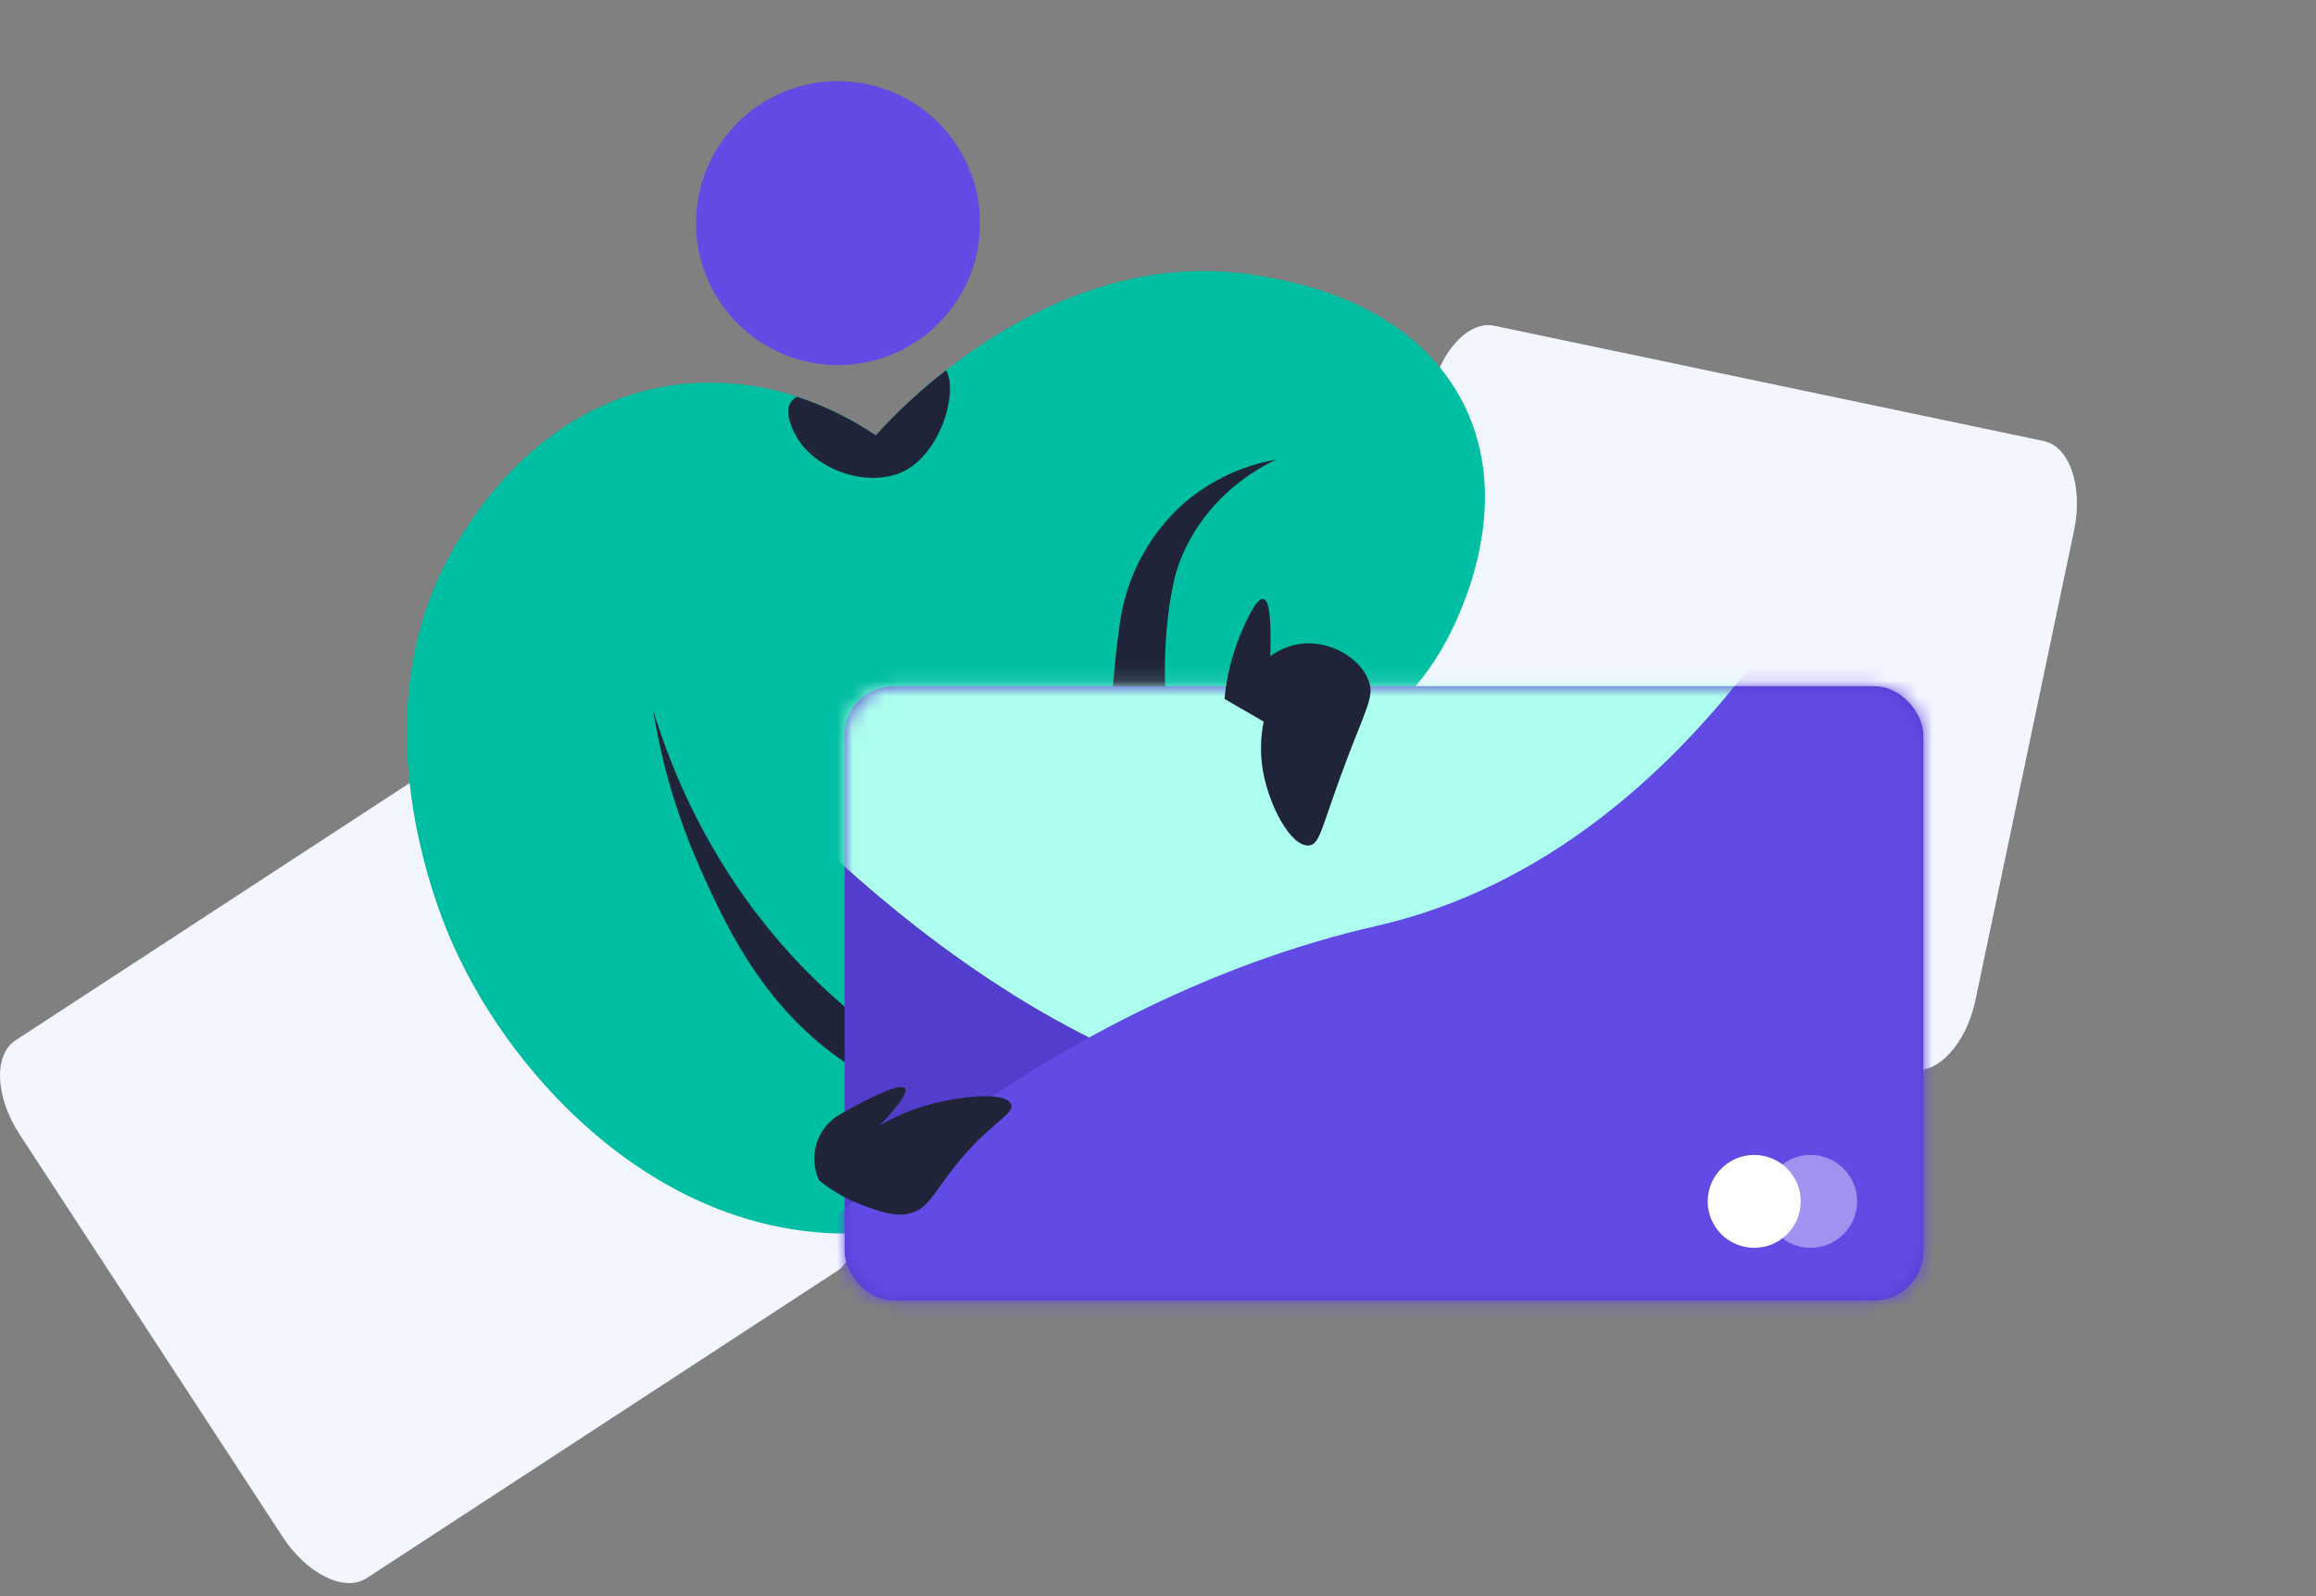 <svg width="148" height="102" viewBox="0 0 148 102" fill="none" xmlns="http://www.w3.org/2000/svg">
<rect x="0" y="0" width="148" height="102" fill="#808080" stroke="none"/>
<path d="M122.16 68.354L87.047 60.983C85.39 60.635 84.523 58.082 85.121 55.288L91.422 25.265C92.011 22.462 93.833 20.474 95.488 20.819L130.603 28.188C132.263 28.538 133.127 31.093 132.541 33.894L126.237 63.919C125.646 66.715 123.817 68.702 122.16 68.354Z" fill="#F3F6FF"/>
<path d="M53.476 81.242L23.436 100.858C22.018 101.788 19.596 100.592 18.047 98.198L1.257 72.509C-0.309 70.111 -0.427 67.416 0.991 66.49L31.031 46.874C32.449 45.948 34.871 47.14 36.437 49.538L53.224 75.224C54.776 77.622 54.908 80.316 53.476 81.242Z" fill="#F3F6FF"/>
<path d="M92.326 41.14C90.007 45.317 86.693 47.403 82.844 49.757C72.192 56.276 65.17 54.736 62.893 59.552C61.987 61.461 61.622 64.79 65.2 70.788L66.993 74.923C64.423 76.535 59.996 78.756 54.371 78.835C42.344 78.995 32.944 69.258 28.983 60.459C28.148 58.604 22.422 45.332 29.473 34.243C30.608 32.455 34.894 25.723 43.096 24.605C45.734 24.253 48.418 24.509 50.943 25.354C52.724 25.939 54.416 26.77 55.969 27.82C57.339 26.301 58.843 24.908 60.463 23.658C64.835 20.237 71.98 16.217 80.306 17.597C82.507 17.96 90.136 19.224 93.476 25.708C96.815 32.192 93.349 39.287 92.326 41.14Z" fill="#00BEA1"/>
<path d="M41.736 45.375C42.291 48.853 43.296 52.245 44.726 55.465C46.508 59.461 49.189 65.267 55.399 68.768C57.234 69.804 61.033 71.568 66.605 71.492C62.311 70.034 58.306 67.835 54.771 64.995C46.185 58.074 42.919 49.287 41.736 45.375Z" fill="#1F2438"/>
<path d="M51.204 23.025C56.044 24.322 61.02 21.45 62.317 16.609C63.614 11.769 60.741 6.793 55.901 5.496C51.06 4.199 46.085 7.072 44.788 11.912C43.491 16.753 46.363 21.728 51.204 23.025Z" fill="#624AE5"/>
<path d="M71.718 38.941C71.466 40.034 71.039 44.09 71.061 45.212L74.799 46.359C74.107 43.981 74.48 38.511 75.288 36.17C76.889 31.641 80.767 29.723 81.558 29.373C79.292 29.764 77.182 30.787 75.471 32.324C73.568 34.09 72.257 36.401 71.718 38.941Z" fill="#1F2438"/>
<path d="M58.984 29.165C58.675 29.517 58.309 29.814 57.901 30.043C55.584 31.299 51.971 30.055 50.793 27.72C50.628 27.387 50.101 26.335 50.545 25.691C50.644 25.546 50.781 25.432 50.941 25.361C52.722 25.946 54.414 26.776 55.967 27.827C57.337 26.308 58.842 24.915 60.461 23.665C61.048 24.638 60.591 27.424 58.984 29.165Z" fill="#1F2438"/>
<rect x="53.974" y="43.856" width="68.936" height="39.26" rx="3.133" fill="#533DCC"/>
<mask id="mask0" mask-type="alpha" maskUnits="userSpaceOnUse" x="53" y="43" width="70" height="41">
<rect x="53.974" y="43.856" width="68.936" height="39.26" rx="3.133" fill="white"/>
</mask>
<g mask="url(#mask0)">
<path fill-rule="evenodd" clip-rule="evenodd" d="M47.273 48.633L66.195 15.86L128.928 52.078L110.006 84.852C110.006 84.852 111.106 68.613 89.311 70.66C67.516 72.707 47.273 48.633 47.273 48.633Z" fill="#ADFFEF"/>
<path fill-rule="evenodd" clip-rule="evenodd" d="M119.198 30.363L149.009 71.394L81.458 120.472L51.647 79.441C51.647 79.441 66.701 64.023 87.97 59.175C109.238 54.327 119.198 30.363 119.198 30.363Z" fill="#624AE5"/>
<path opacity="0.4" fill-rule="evenodd" clip-rule="evenodd" d="M115.703 79.749C117.345 79.749 118.676 78.42 118.676 76.781C118.676 75.142 117.345 73.814 115.703 73.814C114.062 73.814 112.731 75.142 112.731 76.781C112.731 78.42 114.062 79.749 115.703 79.749Z" fill="white"/>
<path fill-rule="evenodd" clip-rule="evenodd" d="M112.1 79.749C113.742 79.749 115.073 78.42 115.073 76.781C115.073 75.142 113.742 73.814 112.1 73.814C110.459 73.814 109.128 75.142 109.128 76.781C109.128 78.42 110.459 79.749 112.1 79.749Z" fill="white"/>
</g>
<path d="M53.668 71.219C52.194 72.073 51.623 73.915 52.356 75.453C53.276 76.189 54.317 76.76 55.432 77.142C56.473 77.498 57.246 77.764 58.111 77.553C59.314 77.255 59.654 76.272 61.007 74.553C63.251 71.737 64.867 71.211 64.61 70.57C64.269 69.722 61.177 70.055 59.065 70.688C58.074 70.984 57.122 71.399 56.23 71.923C57.482 70.592 58.015 69.805 57.829 69.562C57.6 69.236 56.213 69.788 53.668 71.219Z" fill="#1F2438"/>
<path d="M78.253 44.67C78.374 43.294 78.701 41.944 79.222 40.665C79.429 40.152 80.236 38.182 80.736 38.281C81.017 38.339 81.274 39.056 81.174 41.941C81.761 41.502 82.454 41.224 83.182 41.137C84.978 40.941 86.862 42.004 87.443 43.453C87.84 44.456 87.387 45.081 86.114 48.415C84.436 52.83 84.385 53.953 83.656 54.033C82.497 54.155 81.075 51.472 80.695 49.209C80.527 48.183 80.546 47.136 80.753 46.117L78.253 44.67Z" fill="#1F2438"/>
</svg>
